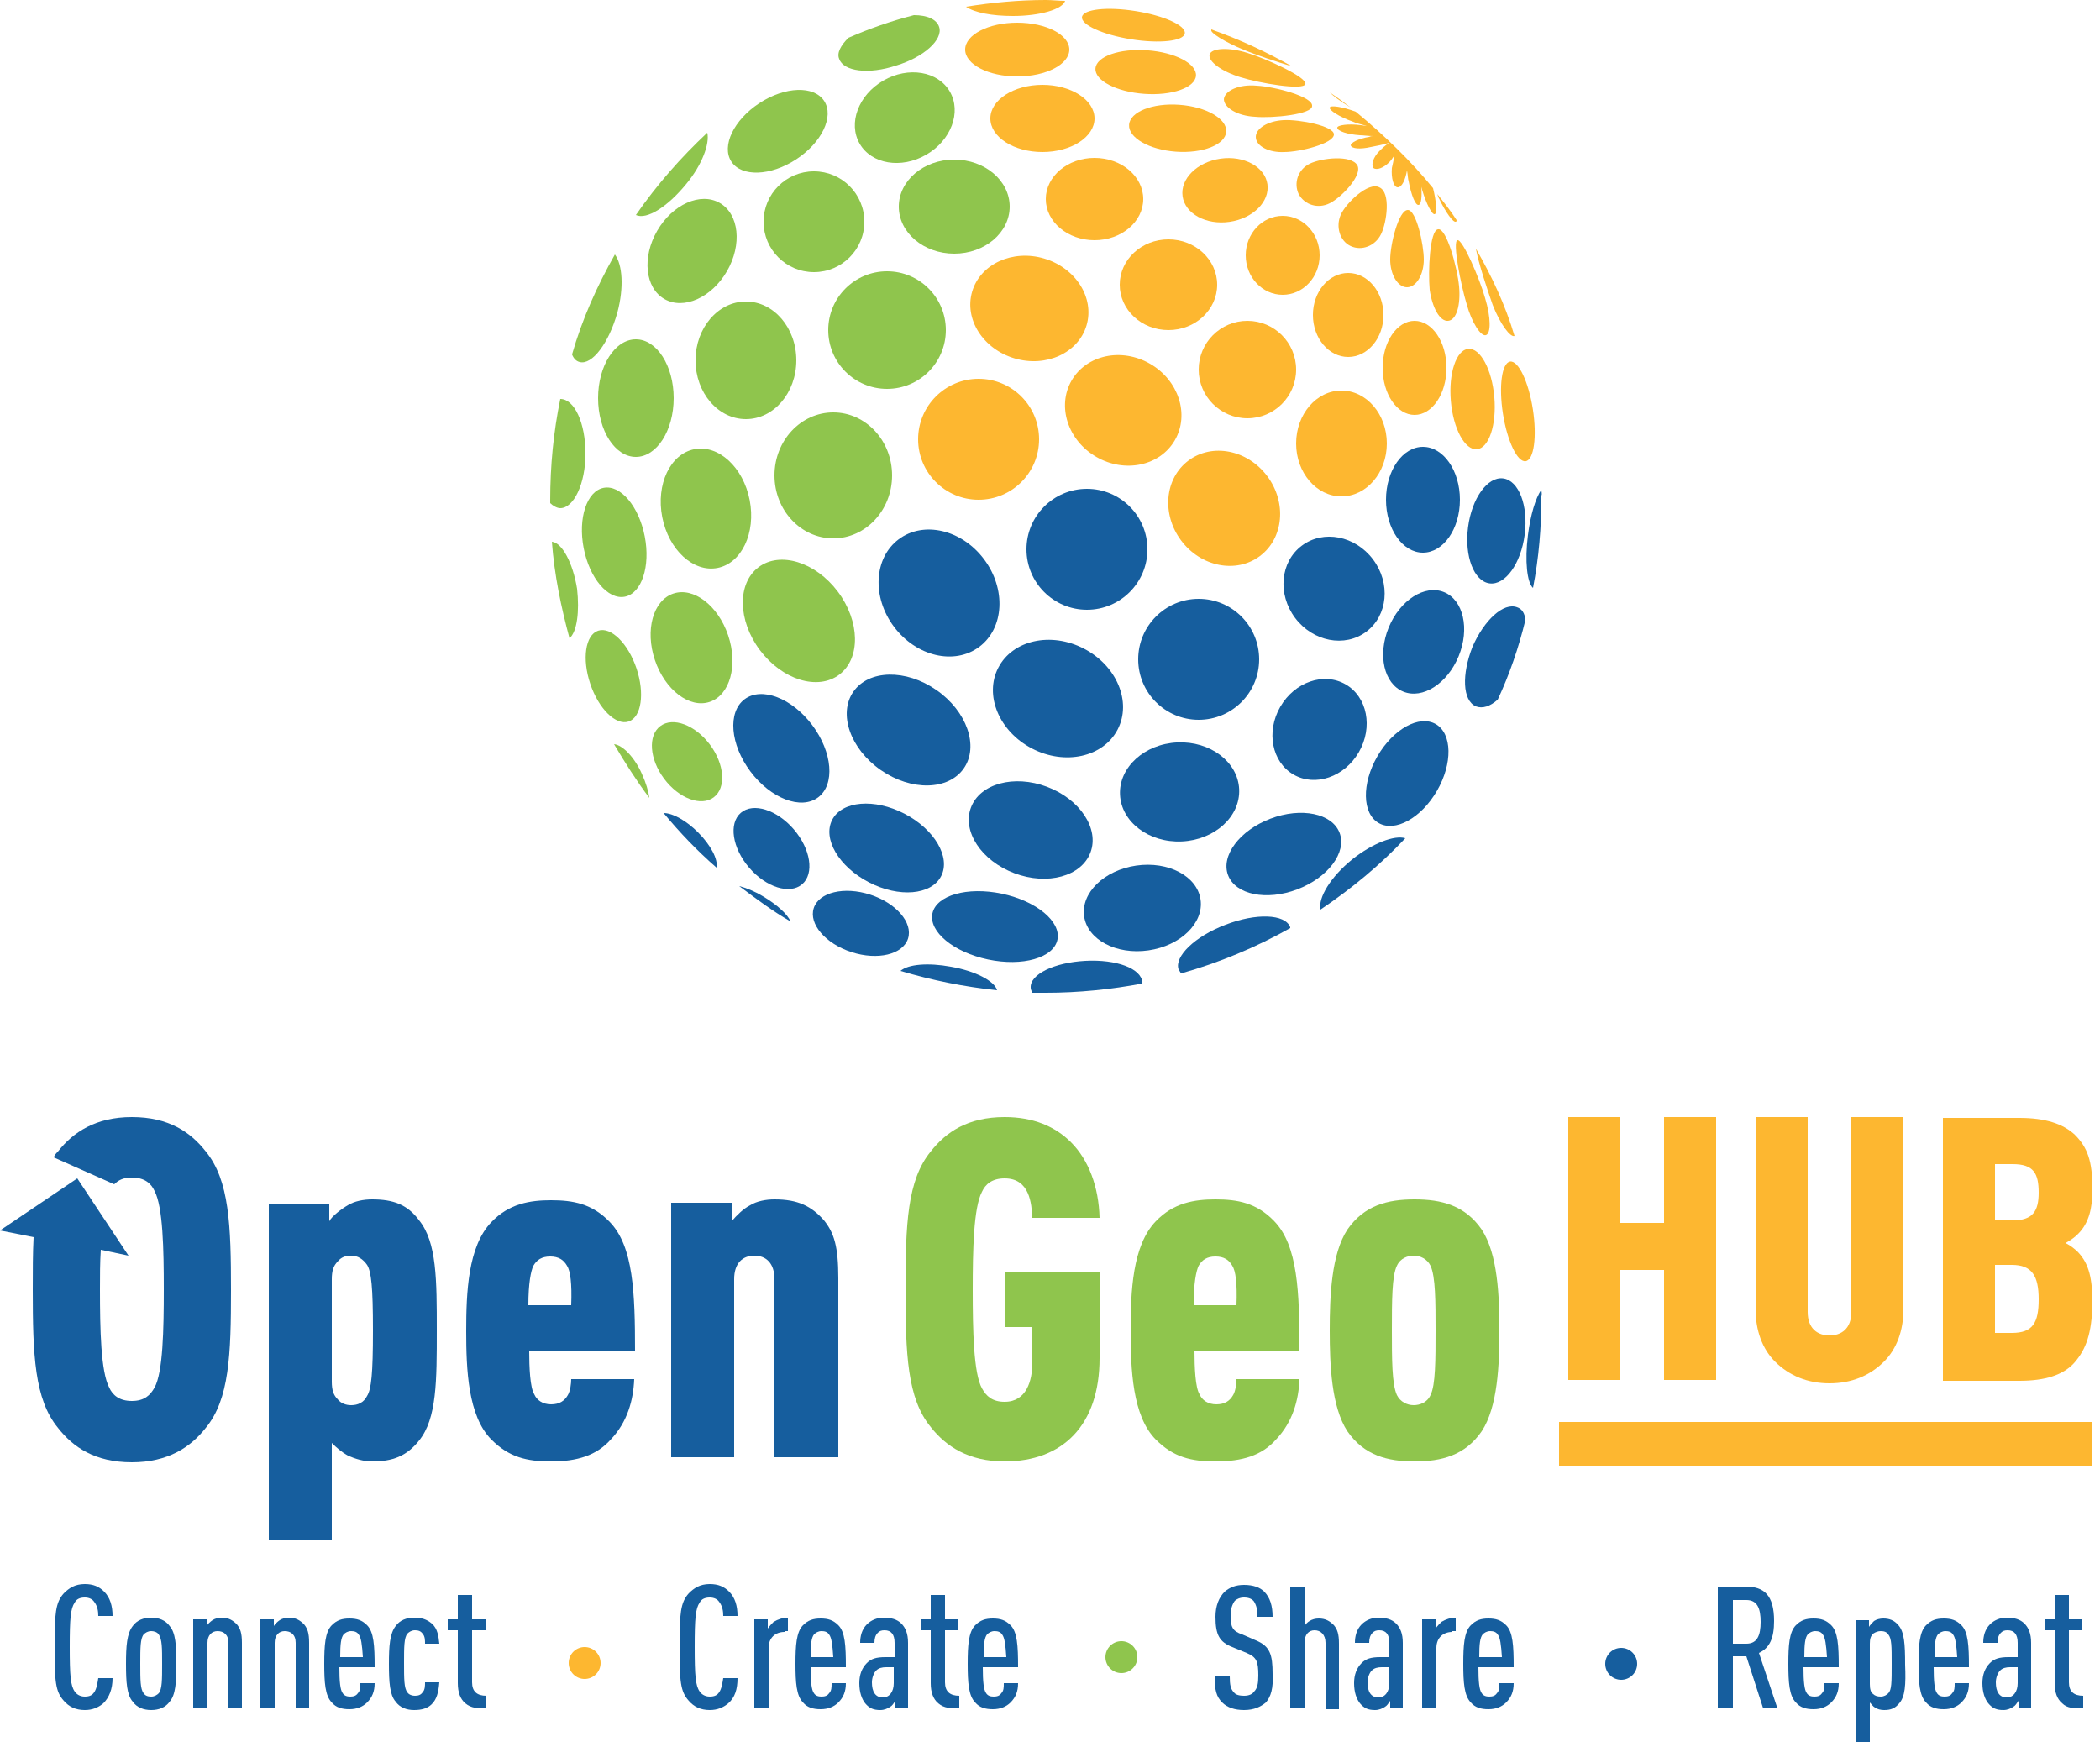 <?xml version="1.0" encoding="UTF-8" standalone="no"?>
<!DOCTYPE svg PUBLIC "-//W3C//DTD SVG 1.1//EN" "http://www.w3.org/Graphics/SVG/1.1/DTD/svg11.dtd">
<svg width="100%" height="100%" viewBox="0 0 250 208" version="1.1" xmlns="http://www.w3.org/2000/svg" xmlns:xlink="http://www.w3.org/1999/xlink" xml:space="preserve" xmlns:serif="http://www.serif.com/" style="fill-rule:evenodd;clip-rule:evenodd;stroke-linejoin:round;stroke-miterlimit:1.414;">
    <g transform="matrix(1,0,0,1,-25.5,-43.5)">
        <path d="M64.7,186.7L64.7,188.9C65,188.3 66.2,187.4 66.9,187C67.7,186.5 68.8,186.3 69.8,186.3C72.3,186.3 74,186.9 75.4,188.8C77.5,191.4 77.5,195.9 77.5,201.9C77.5,207.9 77.5,212.4 75.4,215C73.9,216.9 72.2,217.5 69.8,217.5C68.8,217.5 67.8,217.2 66.9,216.8C66.2,216.4 65.6,215.9 65,215.3L65,226.9L57.5,226.9L57.5,186.8L64.7,186.8L64.7,186.7ZM65,208C65,209 65.2,209.6 65.7,210.1C66.1,210.6 66.7,210.8 67.3,210.8C68.1,210.8 68.8,210.5 69.2,209.7C69.7,208.9 69.9,207.1 69.9,201.9C69.9,196.7 69.7,194.9 69.2,194.1C68.7,193.4 68.1,193 67.3,193C66.6,193 66.1,193.2 65.7,193.7C65.2,194.2 65,194.8 65,195.8L65,208Z" style="fill:rgb(22,94,158);fill-rule:nonzero;"/>
        <path d="M88.5,204.3C88.5,206.3 88.6,208.7 89.1,209.5C89.4,210.2 90.1,210.7 91.1,210.7C92.1,210.7 92.7,210.3 93.1,209.6C93.4,209.1 93.5,208.2 93.5,207.7L101,207.7C100.9,210.2 100.2,212.8 98.2,214.9C96.5,216.8 94.2,217.5 91.1,217.5C88.2,217.5 86.1,217 84,214.9C81.2,212.1 81,206.5 81,202C81,197.4 81.2,191.9 84,189C86.1,186.8 88.6,186.4 91.1,186.4C93.7,186.4 96,186.8 98.1,189C100.9,191.9 101.1,197.4 101.1,204.4L88.5,204.4L88.5,204.3ZM93,194.2C92.6,193.5 92,193.1 91,193.1C90,193.1 89.4,193.5 89,194.2C88.7,194.8 88.4,196.3 88.4,198.9L93.5,198.9C93.6,196.3 93.4,194.8 93,194.2Z" style="fill:rgb(22,94,158);fill-rule:nonzero;"/>
        <path d="M117.7,217L117.7,195.8C117.7,193.9 116.7,193 115.3,193C113.9,193 112.9,193.9 112.9,195.8L112.9,217L105.4,217L105.4,186.7L112.6,186.7L112.6,188.9C113.2,188.2 114,187.4 114.8,187C115.6,186.5 116.7,186.3 117.7,186.3C120.5,186.3 122.1,187.1 123.6,188.8C124.8,190.3 125.3,191.9 125.3,195.7L125.3,217L117.7,217Z" style="fill:rgb(22,94,158);fill-rule:nonzero;"/>
        <path d="M145.1,217.5C140.8,217.5 138.1,215.7 136.3,213.4C133.5,210 133.3,204.7 133.3,197C133.3,189.3 133.5,184 136.3,180.6C138.1,178.3 140.7,176.5 145.1,176.5C148.5,176.5 151.1,177.6 153,179.5C155.1,181.6 156.3,184.8 156.4,188.5L148.4,188.5C148.3,186.8 148.1,183.8 145.1,183.8C143.6,183.8 142.8,184.5 142.4,185.4C141.4,187.3 141.3,192.3 141.3,197.1C141.3,201.9 141.4,207 142.4,208.8C142.9,209.7 143.6,210.4 145.1,210.4C147.7,210.4 148.4,207.9 148.4,205.7L148.4,201.5L145.1,201.5L145.1,195L156.4,195L156.4,205.2C156.4,213.2 152,217.5 145.1,217.5Z" style="fill:rgb(143,197,77);fill-rule:nonzero;"/>
        <path d="M167.7,204.3C167.7,206.3 167.8,208.7 168.3,209.5C168.6,210.2 169.3,210.7 170.3,210.7C171.3,210.7 171.9,210.3 172.3,209.6C172.6,209.1 172.7,208.2 172.7,207.7L180.2,207.7C180.1,210.2 179.4,212.8 177.4,214.9C175.7,216.8 173.4,217.5 170.2,217.5C167.3,217.5 165.2,217 163.1,214.9C160.3,212.1 160.1,206.5 160.1,201.9C160.1,197.3 160.3,191.8 163.1,188.9C165.2,186.7 167.7,186.3 170.2,186.3C172.8,186.3 175.1,186.7 177.2,188.9C180,191.8 180.2,197.3 180.2,204.3L167.7,204.3ZM172.2,194.2C171.8,193.5 171.2,193.1 170.2,193.1C169.2,193.1 168.6,193.5 168.2,194.2C167.9,194.8 167.6,196.3 167.6,198.9L172.7,198.9C172.8,196.3 172.6,194.8 172.2,194.2Z" style="fill:rgb(143,197,77);fill-rule:nonzero;"/>
        <path d="M201.9,213.9C199.9,216.8 197.1,217.5 193.9,217.5C190.7,217.5 187.9,216.8 185.9,213.9C184,211 183.8,206 183.8,201.9C183.8,197.8 184,192.8 185.9,189.9C187.9,187 190.7,186.3 193.9,186.3C197.1,186.3 199.9,187 201.9,189.9C203.8,192.8 204,197.8 204,201.9C204,206 203.8,211 201.9,213.9ZM195.8,194.2C195.4,193.4 194.6,193 193.8,193C193.1,193 192.2,193.3 191.8,194.2C191.2,195.4 191.2,198.4 191.2,201.9C191.2,205.3 191.2,208.3 191.8,209.6C192.2,210.4 193,210.8 193.8,210.8C194.5,210.8 195.4,210.5 195.8,209.6C196.4,208.4 196.4,205.4 196.4,201.9C196.4,198.5 196.4,195.5 195.8,194.2Z" style="fill:rgb(143,197,77);fill-rule:nonzero;"/>
        <path d="M50,180.6C48.2,178.3 45.6,176.5 41.2,176.5C36.9,176.5 34.2,178.3 32.4,180.6C32.2,180.8 32,181 31.9,181.3L39.1,184.5C39.6,184 40.2,183.7 41.2,183.7C42.7,183.7 43.5,184.4 43.9,185.3C44.9,187.2 45,192.2 45,197C45,201.8 44.9,206.9 43.9,208.7C43.4,209.6 42.7,210.3 41.2,210.3C39.7,210.3 38.9,209.6 38.5,208.7C37.5,206.8 37.4,201.8 37.4,197C37.4,195.4 37.4,193.8 37.5,192.3L40.8,193L34.7,183.8L25.5,190L29.5,190.8C29.4,192.7 29.4,194.8 29.4,197.1C29.4,204.8 29.6,210.1 32.4,213.5C34.2,215.8 36.8,217.6 41.2,217.6C45.5,217.6 48.2,215.8 50,213.5C52.8,210.1 53,204.8 53,197.1C53,189.4 52.8,184 50,180.6Z" style="fill:rgb(22,94,158);fill-rule:nonzero;"/>
        <path d="M223.6,207.8L223.6,194.7L218.4,194.7L218.4,207.8L212.2,207.8L212.2,176.5L218.4,176.5L218.4,189.1L223.6,189.1L223.6,176.5L229.8,176.5L229.8,207.8L223.6,207.8Z" style="fill:rgb(253,183,48);fill-rule:nonzero;"/>
        <path d="M249.8,205.6C248.1,207.3 245.9,208.2 243.3,208.2C240.7,208.2 238.5,207.3 236.8,205.6C235.3,204.1 234.5,201.9 234.5,199.4L234.5,176.5L240.7,176.5L240.7,199.7C240.7,201.7 241.9,202.5 243.3,202.5C244.7,202.5 245.9,201.7 245.9,199.7L245.9,176.5L252.1,176.5L252.1,199.4C252.1,201.9 251.3,204.1 249.8,205.6Z" style="fill:rgb(253,183,48);fill-rule:nonzero;"/>
        <path d="M272.4,205.8C271.1,207.2 269,207.9 265.9,207.9L256.8,207.9L256.8,176.6L265.9,176.6C269,176.6 271.1,177.3 272.5,178.6C274,180.1 274.6,181.7 274.6,185.1C274.6,187.3 274.2,189.1 272.9,190.4C272.5,190.8 272.1,191.1 271.4,191.5C272,191.8 272.5,192.2 272.9,192.6C274.2,194 274.6,195.7 274.6,198.8C274.5,202.2 273.9,204.1 272.4,205.8ZM265.1,182.1L263,182.1L263,188.8L265.1,188.8C267.5,188.8 268.2,187.7 268.2,185.5C268.2,183.2 267.6,182.1 265.1,182.1ZM265,194.1L263,194.1L263,202.2L265,202.2C267.5,202.2 268.2,201 268.2,198.2C268.2,195.4 267.4,194.1 265,194.1Z" style="fill:rgb(253,183,48);fill-rule:nonzero;"/>
        <rect x="211.1" y="212.8" width="63.4" height="5.2" style="fill:rgb(253,183,48);"/>
    </g>
    <g transform="matrix(1,0,0,1,-25.5,-43.5)">
        <g>
            <path d="M37.8,246.3C37.2,246.8 36.5,247.1 35.6,247.1C34.5,247.1 33.7,246.7 33.1,246C32.1,244.9 32,243.7 32,239.6C32,235.6 32.1,234.3 33.1,233.2C33.7,232.6 34.4,232.1 35.6,232.1C36.6,232.1 37.3,232.4 37.9,233C38.6,233.7 38.9,234.7 38.9,235.9L37.2,235.9C37.2,235.3 37.1,234.7 36.7,234.2C36.5,233.9 36.1,233.7 35.6,233.7C35,233.7 34.6,233.9 34.4,234.3C33.9,235 33.8,236.2 33.8,239.6C33.8,243 33.9,244.2 34.4,244.9C34.6,245.2 35,245.5 35.6,245.5C36.2,245.5 36.5,245.3 36.7,245C37,244.6 37.1,243.9 37.2,243.3L38.9,243.3C38.9,244.6 38.5,245.6 37.8,246.3Z" style="fill:rgb(22,94,158);fill-rule:nonzero;"/>
            <path d="M45.7,246.1C45.2,246.8 44.4,247.1 43.5,247.1C42.6,247.1 41.8,246.8 41.3,246.1C40.6,245.3 40.5,243.8 40.5,241.6C40.5,239.5 40.6,238 41.3,237.1C41.8,236.4 42.6,236.1 43.5,236.1C44.4,236.1 45.2,236.4 45.7,237.1C46.4,237.9 46.5,239.4 46.5,241.6C46.5,243.8 46.4,245.3 45.7,246.1ZM44.4,238.1C44.2,237.8 43.8,237.7 43.5,237.7C43.1,237.7 42.8,237.9 42.6,238.1C42.2,238.6 42.2,239.7 42.2,241.6C42.2,243.5 42.2,244.6 42.6,245.1C42.8,245.4 43.1,245.5 43.5,245.5C43.9,245.5 44.2,245.3 44.4,245.1C44.8,244.6 44.8,243.5 44.8,241.6C44.8,239.7 44.8,238.7 44.4,238.1Z" style="fill:rgb(22,94,158);fill-rule:nonzero;"/>
            <path d="M52.7,246.9L52.7,239.1C52.7,238.1 52.1,237.7 51.4,237.7C50.7,237.7 50.2,238.2 50.2,239.1L50.2,246.9L48.5,246.9L48.5,236.3L50.1,236.3L50.1,237.1C50.2,236.9 50.5,236.6 50.8,236.4C51.1,236.2 51.5,236.1 51.9,236.1C52.7,236.1 53.2,236.4 53.7,236.9C54.1,237.4 54.3,237.9 54.3,239.1L54.3,246.9L52.7,246.9Z" style="fill:rgb(22,94,158);fill-rule:nonzero;"/>
            <path d="M60.7,246.9L60.7,239.1C60.7,238.1 60.1,237.7 59.4,237.7C58.7,237.7 58.2,238.2 58.2,239.1L58.2,246.9L56.5,246.9L56.5,236.3L58.1,236.3L58.1,237.1C58.2,236.9 58.5,236.6 58.8,236.4C59.1,236.2 59.5,236.1 59.9,236.1C60.7,236.1 61.2,236.4 61.7,236.9C62.1,237.4 62.3,237.9 62.3,239.1L62.3,246.9L60.7,246.9Z" style="fill:rgb(22,94,158);fill-rule:nonzero;"/>
            <path d="M65.9,242C65.9,243.7 66,244.7 66.3,245.1C66.5,245.4 66.8,245.5 67.2,245.5C67.6,245.5 67.9,245.4 68.1,245.1C68.4,244.8 68.4,244.4 68.4,243.9L70.1,243.9C70.1,244.9 69.8,245.6 69.2,246.2C68.7,246.7 68,247 67.1,247C66.2,247 65.5,246.8 65,246.2C64.2,245.4 64.1,243.8 64.1,241.6C64.1,239.4 64.2,237.8 65,237C65.6,236.4 66.2,236.2 67.1,236.2C68,236.2 68.6,236.4 69.2,237C70,237.8 70.1,239.4 70.1,242L65.9,242ZM68.2,238.1C68,237.8 67.7,237.7 67.3,237.7C66.9,237.7 66.6,237.9 66.4,238.1C66.1,238.5 66,239.2 66,240.8L68.7,240.8C68.6,239.3 68.5,238.5 68.2,238.1Z" style="fill:rgb(22,94,158);fill-rule:nonzero;"/>
            <path d="M76.9,246.4C76.4,246.9 75.7,247.1 74.8,247.1C73.9,247.1 73.1,246.8 72.6,246.1C71.9,245.3 71.8,243.8 71.8,241.6C71.8,239.5 71.9,238 72.6,237.1C73.1,236.4 73.9,236.1 74.8,236.1C75.7,236.1 76.3,236.3 76.9,236.8C77.6,237.4 77.7,238.3 77.8,239.2L76.1,239.2C76.1,238.8 76.1,238.3 75.8,238C75.6,237.7 75.3,237.6 74.9,237.6C74.5,237.6 74.2,237.8 74,238C73.6,238.5 73.6,239.6 73.6,241.5C73.6,243.4 73.6,244.5 74,245C74.2,245.3 74.6,245.4 74.9,245.4C75.3,245.4 75.6,245.3 75.8,245C76.1,244.7 76.1,244.2 76.1,243.8L77.8,243.8C77.7,245 77.5,245.8 76.9,246.4Z" style="fill:rgb(22,94,158);fill-rule:nonzero;"/>
            <path d="M80.9,246.3C80.3,245.8 80,245 80,243.9L80,237.6L78.8,237.6L78.8,236.3L80,236.3L80,233.4L81.7,233.4L81.7,236.3L83.3,236.3L83.3,237.6L81.7,237.6L81.7,243.8C81.7,244.9 82.3,245.4 83.4,245.4L83.4,246.9C82.4,246.9 81.6,246.9 80.9,246.3Z" style="fill:rgb(22,94,158);fill-rule:nonzero;"/>
            <path d="M112.2,246.3C111.6,246.8 110.9,247.1 110,247.1C108.9,247.1 108.1,246.7 107.5,246C106.5,244.9 106.4,243.7 106.4,239.6C106.4,235.6 106.5,234.3 107.5,233.2C108.1,232.6 108.8,232.1 110,232.1C111,232.1 111.7,232.4 112.3,233C113,233.7 113.3,234.7 113.3,235.9L111.6,235.9C111.6,235.3 111.5,234.7 111.1,234.2C110.9,233.9 110.5,233.7 110,233.7C109.4,233.7 109,233.9 108.8,234.3C108.3,235 108.2,236.2 108.2,239.6C108.2,243 108.3,244.2 108.8,244.9C109,245.2 109.4,245.5 110,245.5C110.6,245.5 110.9,245.3 111.1,245C111.4,244.6 111.5,243.9 111.6,243.3L113.3,243.3C113.3,244.6 113,245.6 112.2,246.3Z" style="fill:rgb(22,94,158);fill-rule:nonzero;"/>
            <path d="M118.9,237.8C117.8,237.8 117,238.5 117,239.7L117,246.9L115.3,246.9L115.3,236.3L116.9,236.3L116.9,237.4C117.1,237.1 117.4,236.8 117.6,236.6C118.1,236.3 118.7,236.1 119.3,236.1L119.3,237.7L118.9,237.7L118.9,237.8Z" style="fill:rgb(22,94,158);fill-rule:nonzero;"/>
            <path d="M122,242C122,243.7 122.1,244.7 122.4,245.1C122.6,245.4 122.9,245.5 123.3,245.5C123.7,245.5 124,245.4 124.2,245.1C124.5,244.8 124.5,244.4 124.5,243.9L126.2,243.9C126.2,244.9 125.9,245.6 125.3,246.2C124.8,246.7 124.1,247 123.2,247C122.3,247 121.6,246.8 121.1,246.2C120.3,245.4 120.2,243.8 120.2,241.6C120.2,239.4 120.3,237.8 121.1,237C121.7,236.4 122.3,236.2 123.2,236.2C124.1,236.2 124.7,236.4 125.3,237C126.1,237.8 126.2,239.4 126.2,242L122,242ZM124.2,238.1C124,237.8 123.7,237.7 123.3,237.7C122.9,237.7 122.6,237.9 122.4,238.1C122.1,238.5 122,239.2 122,240.8L124.7,240.8C124.6,239.3 124.5,238.5 124.2,238.1Z" style="fill:rgb(22,94,158);fill-rule:nonzero;"/>
            <path d="M132.1,246.9L132.1,246C131.9,246.3 131.7,246.6 131.5,246.7C131.2,246.9 130.8,247.1 130.3,247.1C129.5,247.1 129,246.9 128.5,246.3C128.1,245.8 127.8,245 127.8,243.9C127.8,242.9 128.1,242.1 128.7,241.5C129.2,241 129.8,240.8 130.9,240.8L132,240.8L132,239.1C132,238.1 131.6,237.6 130.8,237.6C130.4,237.6 130.2,237.7 130,237.9C129.7,238.2 129.6,238.6 129.6,239.1L127.9,239.1C127.9,238.3 128.1,237.5 128.7,236.9C129.2,236.4 129.9,236.1 130.7,236.1C131.6,236.1 132.3,236.3 132.8,236.8C133.3,237.3 133.6,238 133.6,239.1L133.6,246.8L132.1,246.8L132.1,246.9ZM132,242L131,242C130.5,242 130.1,242.1 129.8,242.4C129.5,242.7 129.3,243.3 129.3,243.8C129.3,244.9 129.7,245.6 130.6,245.6C131.4,245.6 131.9,244.9 131.9,243.9L131.9,242L132,242Z" style="fill:rgb(22,94,158);fill-rule:nonzero;"/>
            <path d="M137.2,246.3C136.6,245.8 136.3,245 136.3,243.9L136.3,237.6L135.1,237.6L135.1,236.3L136.3,236.3L136.3,233.4L138,233.4L138,236.3L139.6,236.3L139.6,237.6L138,237.6L138,243.8C138,244.9 138.6,245.4 139.7,245.4L139.7,246.9C138.7,246.9 137.9,246.9 137.2,246.3Z" style="fill:rgb(22,94,158);fill-rule:nonzero;"/>
            <path d="M142.5,242C142.5,243.7 142.6,244.7 142.9,245.1C143.1,245.4 143.4,245.5 143.8,245.5C144.2,245.5 144.5,245.4 144.7,245.1C145,244.8 145,244.4 145,243.9L146.7,243.9C146.7,244.9 146.4,245.6 145.8,246.2C145.3,246.7 144.6,247 143.7,247C142.8,247 142.1,246.8 141.6,246.2C140.8,245.4 140.7,243.8 140.7,241.6C140.7,239.4 140.8,237.8 141.6,237C142.2,236.4 142.8,236.2 143.7,236.2C144.6,236.2 145.2,236.4 145.8,237C146.6,237.8 146.7,239.4 146.7,242L142.5,242ZM144.8,238.1C144.6,237.8 144.3,237.7 143.9,237.7C143.5,237.7 143.2,237.9 143,238.1C142.7,238.5 142.6,239.2 142.6,240.8L145.3,240.8C145.2,239.3 145.1,238.5 144.8,238.1Z" style="fill:rgb(22,94,158);fill-rule:nonzero;"/>
            <path d="M176.2,246.2C175.6,246.7 174.8,247.1 173.6,247.1C172.5,247.1 171.6,246.8 171,246.2C170.3,245.5 170.1,244.7 170.1,243.1L171.9,243.1C171.9,244.1 172,244.6 172.4,245C172.6,245.3 173.1,245.4 173.6,245.4C174.2,245.4 174.6,245.2 174.8,244.9C175.2,244.5 175.3,243.9 175.3,243C175.3,241.3 175.1,240.8 173.9,240.3L172.2,239.6C170.7,239 170.2,238.2 170.2,236C170.2,234.7 170.6,233.7 171.3,233C171.9,232.5 172.6,232.2 173.6,232.2C174.7,232.2 175.5,232.5 176,233C176.7,233.7 177,234.7 177,236L175.2,236C175.2,235.2 175.1,234.7 174.8,234.2C174.6,233.9 174.2,233.7 173.6,233.7C173.1,233.7 172.7,233.9 172.5,234.1C172.2,234.5 172,235.1 172,235.8C172,237.2 172.2,237.7 173.4,238.1L175,238.8C176.7,239.5 177,240.5 177,242.8C177.1,244.5 176.8,245.5 176.2,246.2Z" style="fill:rgb(22,94,158);fill-rule:nonzero;"/>
            <path d="M183.3,246.9L183.3,239.1C183.3,238.1 182.7,237.6 182,237.6C181.3,237.6 180.8,238.1 180.8,239.1L180.8,246.9L179.1,246.9L179.1,232.4L180.8,232.4L180.8,237.1C180.9,236.9 181.2,236.6 181.4,236.5C181.7,236.3 182.1,236.2 182.5,236.2C183.3,236.2 183.8,236.5 184.3,237C184.7,237.5 184.9,238 184.9,239.2L184.9,247L183.3,247L183.3,246.9Z" style="fill:rgb(22,94,158);fill-rule:nonzero;"/>
            <path d="M191,246.9L191,246C190.8,246.3 190.6,246.6 190.4,246.7C190.1,246.9 189.7,247.1 189.2,247.1C188.4,247.1 187.9,246.9 187.4,246.3C187,245.8 186.7,245 186.7,243.9C186.7,242.9 187,242.1 187.6,241.5C188.1,241 188.7,240.8 189.8,240.8L190.9,240.8L190.9,239.1C190.9,238.1 190.5,237.6 189.7,237.6C189.3,237.6 189.1,237.7 188.9,237.9C188.6,238.2 188.5,238.6 188.5,239.1L186.8,239.1C186.8,238.3 187,237.5 187.6,236.9C188.1,236.4 188.8,236.1 189.6,236.1C190.5,236.1 191.2,236.3 191.7,236.8C192.2,237.3 192.5,238 192.5,239.1L192.5,246.8L191,246.8L191,246.9ZM190.9,242L190,242C189.5,242 189.1,242.1 188.8,242.4C188.5,242.7 188.3,243.3 188.3,243.8C188.3,244.9 188.7,245.6 189.6,245.6C190.4,245.6 190.9,244.9 190.9,243.9L190.9,242Z" style="fill:rgb(22,94,158);fill-rule:nonzero;"/>
            <path d="M198.4,237.8C197.3,237.8 196.5,238.5 196.5,239.7L196.5,246.9L194.8,246.9L194.8,236.3L196.4,236.3L196.4,237.4C196.6,237.1 196.9,236.8 197.1,236.6C197.6,236.3 198.2,236.1 198.8,236.1L198.8,237.7L198.4,237.7L198.4,237.8Z" style="fill:rgb(22,94,158);fill-rule:nonzero;"/>
            <path d="M201.5,242C201.5,243.7 201.6,244.7 201.9,245.1C202.1,245.4 202.4,245.5 202.8,245.5C203.2,245.5 203.5,245.4 203.7,245.1C204,244.8 204,244.4 204,243.9L205.7,243.9C205.7,244.9 205.4,245.6 204.8,246.2C204.3,246.7 203.6,247 202.7,247C201.8,247 201.1,246.8 200.6,246.2C199.8,245.4 199.7,243.8 199.7,241.6C199.7,239.4 199.8,237.8 200.6,237C201.2,236.4 201.8,236.2 202.7,236.2C203.6,236.2 204.2,236.4 204.8,237C205.6,237.8 205.7,239.4 205.7,242L201.5,242ZM203.8,238.1C203.6,237.8 203.3,237.7 202.9,237.7C202.5,237.7 202.2,237.9 202,238.1C201.7,238.5 201.6,239.2 201.6,240.8L204.3,240.8C204.2,239.3 204.1,238.5 203.8,238.1Z" style="fill:rgb(22,94,158);fill-rule:nonzero;"/>
            <path d="M235.4,246.9L233.4,240.7L231.8,240.7L231.8,246.9L230,246.9L230,232.4L233.3,232.4C235.5,232.4 236.7,233.4 236.7,236.5C236.7,238.5 236.2,239.7 234.9,240.3L237.1,246.9L235.4,246.9ZM233.4,234L231.8,234L231.8,239.2L233.4,239.2C234.7,239.2 235.1,238.2 235.1,236.6C235.1,235 234.7,234 233.4,234Z" style="fill:rgb(22,94,158);fill-rule:nonzero;"/>
            <path d="M240.2,242C240.2,243.7 240.3,244.7 240.6,245.1C240.8,245.4 241.1,245.5 241.5,245.5C241.9,245.5 242.2,245.4 242.4,245.1C242.7,244.8 242.7,244.4 242.7,243.9L244.4,243.9C244.4,244.9 244.1,245.6 243.5,246.2C243,246.7 242.3,247 241.4,247C240.5,247 239.8,246.8 239.3,246.2C238.5,245.4 238.4,243.8 238.4,241.6C238.4,239.4 238.5,237.8 239.3,237C239.9,236.4 240.5,236.2 241.4,236.2C242.3,236.2 242.9,236.4 243.5,237C244.3,237.8 244.4,239.4 244.4,242L240.2,242ZM242.5,238.1C242.3,237.8 242,237.7 241.6,237.7C241.2,237.7 240.9,237.9 240.7,238.1C240.4,238.5 240.3,239.2 240.3,240.8L243,240.8C242.9,239.3 242.8,238.5 242.5,238.1Z" style="fill:rgb(22,94,158);fill-rule:nonzero;"/>
            <path d="M251.6,246.3C251.1,246.9 250.6,247.1 249.8,247.1C249.4,247.1 249,247 248.7,246.8C248.5,246.7 248.3,246.4 248.1,246.2L248.1,250.9L246.4,250.9L246.4,236.4L248,236.4L248,237.2C248.1,237 248.4,236.7 248.6,236.5C248.9,236.3 249.3,236.2 249.7,236.2C250.4,236.2 251,236.4 251.5,237C252.2,237.8 252.3,239.2 252.3,241.7C252.4,244.1 252.3,245.5 251.6,246.3ZM250.3,238.1C250.1,237.8 249.8,237.7 249.4,237.7C249.1,237.7 248.8,237.8 248.5,238C248.2,238.3 248.1,238.6 248.1,239.2L248.1,244C248.1,244.6 248.2,245 248.5,245.2C248.7,245.4 249,245.5 249.4,245.5C249.8,245.5 250.1,245.3 250.3,245.1C250.7,244.7 250.7,243.8 250.7,241.6C250.7,239.5 250.7,238.6 250.3,238.1Z" style="fill:rgb(22,94,158);fill-rule:nonzero;"/>
            <path d="M255.7,242C255.7,243.7 255.8,244.7 256.1,245.1C256.3,245.4 256.6,245.5 257,245.5C257.4,245.5 257.7,245.4 257.9,245.1C258.2,244.8 258.2,244.4 258.2,243.9L259.9,243.9C259.9,244.9 259.6,245.6 259,246.2C258.5,246.7 257.8,247 256.9,247C256,247 255.3,246.8 254.8,246.2C254,245.4 253.9,243.8 253.9,241.6C253.9,239.4 254,237.8 254.8,237C255.4,236.4 256,236.2 256.9,236.2C257.8,236.2 258.4,236.4 259,237C259.8,237.8 259.9,239.4 259.9,242L255.7,242ZM258,238.1C257.8,237.8 257.5,237.7 257.1,237.7C256.7,237.7 256.4,237.9 256.2,238.1C255.9,238.5 255.8,239.2 255.8,240.8L258.5,240.8C258.4,239.3 258.3,238.5 258,238.1Z" style="fill:rgb(22,94,158);fill-rule:nonzero;"/>
            <path d="M265.8,246.9L265.8,246C265.6,246.3 265.4,246.6 265.2,246.7C264.9,246.9 264.5,247.1 264,247.1C263.2,247.1 262.7,246.9 262.2,246.3C261.8,245.8 261.5,245 261.5,243.9C261.5,242.9 261.8,242.1 262.4,241.5C262.9,241 263.5,240.8 264.6,240.8L265.7,240.8L265.7,239.1C265.7,238.1 265.3,237.6 264.5,237.6C264.1,237.6 263.9,237.7 263.7,237.9C263.4,238.2 263.3,238.6 263.3,239.1L261.6,239.1C261.6,238.3 261.8,237.5 262.4,236.9C262.9,236.4 263.6,236.1 264.4,236.1C265.3,236.1 266,236.3 266.5,236.8C267,237.3 267.3,238 267.3,239.1L267.3,246.8L265.8,246.8L265.8,246.9ZM265.7,242L264.8,242C264.3,242 263.9,242.1 263.6,242.4C263.3,242.7 263.1,243.3 263.1,243.8C263.1,244.9 263.5,245.6 264.4,245.6C265.2,245.6 265.7,244.9 265.7,243.9L265.7,242Z" style="fill:rgb(22,94,158);fill-rule:nonzero;"/>
            <path d="M271,246.3C270.4,245.8 270.1,245 270.1,243.9L270.1,237.6L268.9,237.6L268.9,236.3L270.1,236.3L270.1,233.4L271.8,233.4L271.8,236.3L273.4,236.3L273.4,237.6L271.8,237.6L271.8,243.8C271.8,244.9 272.4,245.4 273.5,245.4L273.5,246.9C272.4,246.9 271.6,246.9 271,246.3Z" style="fill:rgb(22,94,158);fill-rule:nonzero;"/>
        </g>
        <circle cx="95.1" cy="241.5" r="1.9" style="fill:rgb(253,183,48);"/>
        <circle cx="159" cy="240.8" r="1.9" style="fill:rgb(143,197,77);"/>
        <circle cx="218.5" cy="241.6" r="1.9" style="fill:rgb(22,94,158);"/>
    </g>
    <g transform="matrix(1,0,0,1,-25.5,-43.5)">
        <circle cx="142" cy="95.8" r="7.2" style="fill:rgb(253,183,48);"/>
    </g>
    <g transform="matrix(1,0,0,1,-25.5,-43.5)">
        <circle cx="131.1" cy="82.8" r="7" style="fill:rgb(143,197,77);"/>
    </g>
    <g transform="matrix(1,0,0,1,-25.5,-43.5)">
        <circle cx="122.4" cy="69.9" r="6" style="fill:rgb(143,197,77);"/>
    </g>
    <g transform="matrix(1,0,0,1,-25.5,-43.5)">
        <circle cx="154.9" cy="108.9" r="7.2" style="fill:rgb(22,94,158);"/>
    </g>
    <g transform="matrix(1,0,0,1,-25.5,-43.5)">
        <circle cx="168.2" cy="122" r="7.2" style="fill:rgb(22,94,158);"/>
    </g>
    <g transform="matrix(0.5,-0.866,0.866,0.5,-47.048,179.832)">
        <ellipse cx="182.6" cy="130.3" rx="6.2" ry="5.4" style="fill:rgb(22,94,158);"/>
    </g>
    <g transform="matrix(0.837,-0.547,0.547,0.837,-38.641,30.678)">
        <ellipse cx="118.1" cy="59.2" rx="6.6" ry="4" style="fill:rgb(143,197,77);"/>
    </g>
    <g transform="matrix(0.5,-0.866,0.866,0.5,-35.124,86.625)">
        <ellipse cx="107.9" cy="73.4" rx="6.6" ry="4.8" style="fill:rgb(143,197,77);"/>
    </g>
    <g transform="matrix(1,0,0,1,-25.5,-43.5)">
        <ellipse cx="114.3" cy="86.4" rx="6" ry="7" style="fill:rgb(143,197,77);"/>
    </g>
    <g transform="matrix(1,0,0,1,-25.5,-43.5)">
        <ellipse cx="101.2" cy="90.9" rx="4.5" ry="7" style="fill:rgb(143,197,77);"/>
    </g>
    <g transform="matrix(1,0,0,1,-25.5,-43.5)">
        <ellipse cx="124.7" cy="100.1" rx="7" ry="7.5" style="fill:rgb(143,197,77);"/>
    </g>
    <g transform="matrix(0.982,-0.191,0.191,0.982,-43.351,-20.663)">
        <ellipse cx="109.5" cy="104" rx="5.3" ry="7.2" style="fill:rgb(143,197,77);"/>
    </g>
    <g transform="matrix(0.982,-0.191,0.191,0.982,-44.332,-22.661)">
        <ellipse cx="98.6" cy="108" rx="3.7" ry="6.6" style="fill:rgb(143,197,77);"/>
    </g>
    <g transform="matrix(0.8,-0.6,0.6,0.8,-66.511,61.706)">
        <ellipse cx="137.3" cy="114.1" rx="6.7" ry="8" style="fill:rgb(22,94,158);"/>
    </g>
    <g transform="matrix(0.8,-0.6,0.6,0.8,-71.813,52.368)">
        <ellipse cx="120.6" cy="117.4" rx="5.8" ry="8" style="fill:rgb(143,197,77);"/>
    </g>
    <g transform="matrix(0.948,-0.319,0.319,0.948,-58.341,-2.822)">
        <ellipse cx="107.8" cy="120.6" rx="4.6" ry="6.8" style="fill:rgb(143,197,77);"/>
    </g>
    <g transform="matrix(0.948,-0.319,0.319,0.948,-59.912,-5.632)">
        <ellipse cx="98.5" cy="124" rx="2.9" ry="5.7" style="fill:rgb(143,197,77);"/>
    </g>
    <g transform="matrix(0.8,-0.6,0.6,0.8,-81.342,54.115)">
        <ellipse cx="118.5" cy="132.6" rx="4.6" ry="7.3" style="fill:rgb(22,94,158);"/>
    </g>
    <g transform="matrix(0.46,-0.888,0.888,0.46,-83.021,150.82)">
        <ellipse cx="131" cy="144.5" rx="4.6" ry="7.3" style="fill:rgb(22,94,158);"/>
    </g>
    <g transform="matrix(0.57,-0.822,0.822,0.57,-75.258,122.352)">
        <ellipse cx="133.6" cy="130.5" rx="5.8" ry="8" style="fill:rgb(22,94,158);"/>
    </g>
    <g transform="matrix(0.352,-0.936,0.936,0.352,-62.656,187.446)">
        <ellipse cx="148.2" cy="142.3" rx="5.5" ry="7.6" style="fill:rgb(22,94,158);"/>
    </g>
    <g transform="matrix(0.46,-0.888,0.888,0.46,-56.25,159.423)">
        <ellipse cx="151.5" cy="126.7" rx="6.7" ry="8" style="fill:rgb(22,94,158);"/>
    </g>
    <g transform="matrix(0.999,-0.046,0.046,0.999,-31.646,-35.743)">
        <ellipse cx="165.9" cy="137.8" rx="7.1" ry="5.9" style="fill:rgb(22,94,158);"/>
    </g>
    <g transform="matrix(0.99,-0.143,0.143,0.99,-45.556,-18.786)">
        <ellipse cx="161.5" cy="151.5" rx="7" ry="5.1" style="fill:rgb(22,94,158);"/>
    </g>
    <g transform="matrix(0.935,-0.355,0.355,0.935,-65.419,29.216)">
        <ellipse cx="178.3" cy="145.2" rx="7.1" ry="4.5" style="fill:rgb(22,94,158);"/>
    </g>
    <g transform="matrix(0.5,-0.866,0.866,0.5,-46.407,191.436)">
        <ellipse cx="193" cy="135.6" rx="6.8" ry="4.1" style="fill:rgb(22,94,158);"/>
    </g>
    <g transform="matrix(1,0,0,1,-25.5,-43.5)">
        <ellipse cx="139.1" cy="68.1" rx="6.6" ry="5.6" style="fill:rgb(143,197,77);"/>
    </g>
    <g transform="matrix(1,0,0,1,-25.5,-43.5)">
        <ellipse cx="155.8" cy="67.2" rx="5.8" ry="4.9" style="fill:rgb(253,183,48);"/>
    </g>
    <g transform="matrix(0.866,-0.5,0.5,0.866,-36.39,30.813)">
        <ellipse cx="133.2" cy="57.5" rx="6.2" ry="5.1" style="fill:rgb(143,197,77);"/>
    </g>
    <g transform="matrix(1,0,0,1,-25.5,-43.5)">
        <ellipse cx="149.6" cy="57.6" rx="6.2" ry="4" style="fill:rgb(253,183,48);"/>
    </g>
    <g transform="matrix(1,0,0,1,-25.5,-43.5)">
        <ellipse cx="146.6" cy="49.4" rx="6.2" ry="3.2" style="fill:rgb(253,183,48);"/>
    </g>
    <g transform="matrix(0.283,-0.959,0.959,0.283,3.747,155.96)">
        <ellipse cx="148" cy="80.2" rx="6.2" ry="7.1" style="fill:rgb(253,183,48);"/>
    </g>
    <g transform="matrix(0.5,-0.866,0.866,0.5,-25.901,140.525)">
        <ellipse cx="159.2" cy="92.4" rx="6.4" ry="7.1" style="fill:rgb(253,183,48);"/>
    </g>
    <g transform="matrix(0.8,-0.6,0.6,0.8,-53.624,80.039)">
        <ellipse cx="171.2" cy="104" rx="6.4" ry="7.1" style="fill:rgb(253,183,48);"/>
    </g>
    <g transform="matrix(0.8,-0.6,0.6,0.8,-56.782,89.788)">
        <ellipse cx="184.3" cy="113.6" rx="5.8" ry="6.4" style="fill:rgb(22,94,158);"/>
    </g>
    <g transform="matrix(0.38,-0.925,0.925,0.38,-15.523,211.235)">
        <ellipse cx="195" cy="119.9" rx="6.4" ry="4.5" style="fill:rgb(22,94,158);"/>
    </g>
    <g transform="matrix(1,0,0,1,-25.5,-43.5)">
        <ellipse cx="164.6" cy="77.4" rx="5.8" ry="5.4" style="fill:rgb(253,183,48);"/>
    </g>
    <g transform="matrix(1,0,0,1,-25.5,-43.5)">
        <circle cx="174" cy="87.5" r="5.8" style="fill:rgb(253,183,48);"/>
    </g>
    <g transform="matrix(1,0,0,1,-25.5,-43.5)">
        <ellipse cx="185.2" cy="96.3" rx="5.4" ry="6.3" style="fill:rgb(253,183,48);"/>
    </g>
    <g transform="matrix(1,0,0,1,-25.5,-43.5)">
        <ellipse cx="194.9" cy="103" rx="4.4" ry="6.3" style="fill:rgb(22,94,158);"/>
    </g>
    <g transform="matrix(0.128,-0.992,0.992,0.128,46.134,251.511)">
        <ellipse cx="203.6" cy="106.8" rx="6.3" ry="3.4" style="fill:rgb(22,94,158);"/>
    </g>
    <g transform="matrix(0.206,-0.979,0.979,0.206,-61.77,219.516)">
        <ellipse cx="143.9" cy="153.8" rx="4" ry="7.6" style="fill:rgb(22,94,158);"/>
    </g>
    <g transform="matrix(0.759,-0.652,0.652,0.759,-91.325,67.765)">
        <ellipse cx="117.2" cy="144.5" rx="3.5" ry="5.6" style="fill:rgb(22,94,158);"/>
    </g>
    <g transform="matrix(0.8,-0.6,0.6,0.8,-84.57,47.708)">
        <ellipse cx="107.3" cy="134.2" rx="3.4" ry="5.3" style="fill:rgb(143,197,77);"/>
    </g>
    <g transform="matrix(0.308,-0.951,0.951,0.308,-82.822,184.42)">
        <ellipse cx="128" cy="153.4" rx="3.6" ry="5.9" style="fill:rgb(22,94,158);"/>
    </g>
    <g transform="matrix(1,0,0,1,-25.5,-43.5)">
        <ellipse cx="186" cy="81" rx="4.2" ry="5" style="fill:rgb(253,183,48);"/>
    </g>
    <g transform="matrix(1,0,0,1,-25.5,-43.5)">
        <ellipse cx="193.9" cy="87.3" rx="3.8" ry="5.6" style="fill:rgb(253,183,48);"/>
    </g>
    <g transform="matrix(0.996,-0.085,0.085,0.996,-32.524,-26.048)">
        <ellipse cx="200.9" cy="91" rx="2.6" ry="6" style="fill:rgb(253,183,48);"/>
    </g>
    <g transform="matrix(0.988,-0.155,0.155,0.988,-37.347,-10.349)">
        <ellipse cx="206.2" cy="92.4" rx="1.8" ry="6" style="fill:rgb(253,183,48);"/>
    </g>
    <g transform="matrix(1,0,0,1,-25.5,-43.5)">
        <ellipse cx="178.2" cy="73.9" rx="4.4" ry="4.7" style="fill:rgb(253,183,48);"/>
    </g>
    <g transform="matrix(0.072,-0.997,0.997,0.072,72.894,166.25)">
        <ellipse cx="161.9" cy="52" rx="2.6" ry="6" style="fill:rgb(253,183,48);"/>
    </g>
    <g transform="matrix(0.072,-0.997,0.997,0.072,69.743,176.243)">
        <ellipse cx="165.7" cy="58.7" rx="2.8" ry="5.8" style="fill:rgb(253,183,48);"/>
    </g>
    <g transform="matrix(0.99,-0.142,0.142,0.99,-33.154,-18.561)">
        <ellipse cx="171.3" cy="66.2" rx="5.1" ry="3.8" style="fill:rgb(253,183,48);"/>
    </g>
    <g transform="matrix(0.158,-0.987,0.987,0.158,63.773,154.078)">
        <ellipse cx="160.5" cy="46.4" rx="1.7" ry="6.2" style="fill:rgb(253,183,48);"/>
    </g>
    <g transform="matrix(1,0,0,1,-25.5,-43.5)">
        <path d="M189.9,71.4C189.2,72.8 187.6,73.4 186.3,72.8C185,72.2 184.5,70.5 185.1,69.1C185.7,67.7 188.4,65.1 189.7,65.8C191.1,66.4 190.6,70 189.9,71.4Z" style="fill:rgb(253,183,48);fill-rule:nonzero;"/>
    </g>
    <g transform="matrix(1,0,0,1,-25.5,-43.5)">
        <path d="M183.8,67.7C182.4,68.4 180.8,67.9 180.1,66.6C179.5,65.3 180,63.7 181.4,63C182.8,62.3 186.4,61.9 187.1,63.2C187.7,64.4 185.2,67 183.8,67.7Z" style="fill:rgb(253,183,48);fill-rule:nonzero;"/>
    </g>
    <g transform="matrix(1,0,0,1,-25.5,-43.5)">
        <path d="M195,74.4C195,76.2 194.1,77.7 193,77.7C191.9,77.7 191,76.2 191,74.4C191,72.6 192,68.5 193.1,68.5C194.1,68.5 195,72.6 195,74.4Z" style="fill:rgb(253,183,48);fill-rule:nonzero;"/>
    </g>
    <g transform="matrix(1,0,0,1,-25.5,-43.5)">
        <path d="M199.2,77.6C199.4,79.8 198.9,81.6 197.9,81.7C196.9,81.8 196,80.1 195.7,78C195.5,75.8 195.7,70.9 196.7,70.8C197.7,70.6 199,75.4 199.2,77.6Z" style="fill:rgb(253,183,48);fill-rule:nonzero;"/>
    </g>
    <g transform="matrix(1,0,0,1,-25.5,-43.5)">
        <path d="M202.3,79C203,81.3 203,83.2 202.4,83.4C201.8,83.6 200.7,81.9 200.1,79.7C199.4,77.4 198.4,72.3 199,72.1C199.6,71.9 201.7,76.8 202.3,79Z" style="fill:rgb(253,183,48);fill-rule:nonzero;"/>
    </g>
    <g transform="matrix(1,0,0,1,-25.5,-43.5)">
        <path d="M178.4,61.6C176.6,61.7 175,60.9 175,59.8C175,58.8 176.4,57.9 178.3,57.8C180.2,57.7 184.3,58.5 184.3,59.5C184.3,60.6 180.2,61.6 178.4,61.6Z" style="fill:rgb(253,183,48);fill-rule:nonzero;"/>
    </g>
    <g transform="matrix(1,0,0,1,-25.5,-43.5)">
        <path d="M174.9,57.4C172.8,57.3 171.2,56.3 171.2,55.3C171.3,54.3 173,53.5 175.1,53.7C177.2,53.8 181.8,55 181.7,56.1C181.8,57.1 177,57.6 174.9,57.4Z" style="fill:rgb(253,183,48);fill-rule:nonzero;"/>
    </g>
    <g transform="matrix(1,0,0,1,-25.5,-43.5)">
        <path d="M173.2,52.7C170.9,52 169.3,50.8 169.5,50C169.7,49.2 171.8,49.1 174,49.8C176.3,50.5 181.1,52.7 180.9,53.5C180.7,54.3 175.4,53.4 173.2,52.7Z" style="fill:rgb(253,183,48);fill-rule:nonzero;"/>
    </g>
    <g transform="matrix(1,0,0,1,-25.5,-43.5)">
        <path d="M107.2,65.4C109.1,63.1 110,60.6 109.7,59.3C106.5,62.3 103.7,65.5 101.2,69.1C102.5,69.7 105,68.1 107.2,65.4Z" style="fill:rgb(143,197,77);fill-rule:nonzero;"/>
    </g>
    <g transform="matrix(1,0,0,1,-25.5,-43.5)">
        <path d="M94.5,86.6C96,87 98,84.3 99,80.7C99.8,77.7 99.6,75 98.7,73.8C96.6,77.5 94.8,81.5 93.6,85.7C93.8,86.2 94.1,86.5 94.5,86.6Z" style="fill:rgb(143,197,77);fill-rule:nonzero;"/>
        <path d="M92.2,104C93.8,104 95.2,101.1 95.2,97.5C95.2,93.9 93.9,91 92.2,91C91.4,94.9 91,98.9 91,103.1C91,103.2 91,103.3 91,103.4C91.3,103.7 91.8,104 92.2,104Z" style="fill:rgb(143,197,77);fill-rule:nonzero;"/>
        <path d="M94.2,113.6C93.7,110.5 92.4,108.1 91.2,108C91.5,112 92.3,115.8 93.3,119.5C94.2,118.7 94.5,116.3 94.2,113.6Z" style="fill:rgb(143,197,77);fill-rule:nonzero;"/>
        <path d="M98.6,132.1C99.9,134.3 101.3,136.5 102.8,138.5C102.7,137.7 102.4,136.7 101.9,135.6C101,133.6 99.6,132.2 98.6,132.1Z" style="fill:rgb(143,197,77);fill-rule:nonzero;"/>
    </g>
    <g transform="matrix(1,0,0,1,-25.5,-43.5)">
        <path d="M209,101.8C208.3,102.8 207.7,104.8 207.4,107.2C207,110.3 207.3,112.9 208,113.5C208.7,109.9 209,106.3 209,102.5C209.1,102.3 209,102.1 209,101.8Z" style="fill:rgb(22,94,158);fill-rule:nonzero;"/>
        <path d="M206.1,115.8C204.5,115.2 202.2,117.3 200.8,120.5C199.5,123.8 199.6,126.9 201.2,127.6C202,127.9 202.9,127.6 203.8,126.8C205.2,123.8 206.3,120.6 207.1,117.3C207,116.5 206.7,116 206.1,115.8Z" style="fill:rgb(22,94,158);fill-rule:nonzero;"/>
        <path d="M171.4,153.6C167.7,155 165.3,157.4 165.8,158.9C165.9,159.1 166,159.2 166.1,159.4C170.7,158.1 175,156.3 179.1,154L179.1,153.9C178.5,152.3 175,152.2 171.4,153.6Z" style="fill:rgb(22,94,158);fill-rule:nonzero;"/>
        <path d="M154.7,157.9C151,158.1 148.1,159.5 148.2,161.1C148.2,161.3 148.3,161.5 148.4,161.7C148.9,161.7 149.5,161.7 150,161.7C153.9,161.7 157.8,161.3 161.5,160.6L161.5,160.5C161.4,158.8 158.4,157.7 154.7,157.9Z" style="fill:rgb(22,94,158);fill-rule:nonzero;"/>
        <path d="M116.3,150.2C115.3,149.6 114.3,149.2 113.5,149C115.5,150.5 117.5,152 119.6,153.2C119.3,152.4 118,151.2 116.3,150.2Z" style="fill:rgb(22,94,158);fill-rule:nonzero;"/>
        <path d="M138.7,158.6C136,158.1 133.6,158.3 132.7,159.1C136.4,160.2 140.3,161 144.2,161.4C143.9,160.3 141.6,159.1 138.7,158.6Z" style="fill:rgb(22,94,158);fill-rule:nonzero;"/>
        <path d="M108.6,142.6C107.2,141.2 105.6,140.3 104.5,140.3C106.4,142.6 108.5,144.8 110.8,146.8C111,145.8 110.1,144.1 108.6,142.6Z" style="fill:rgb(22,94,158);fill-rule:nonzero;"/>
        <path d="M186.5,145.8C183.9,147.9 182.4,150.4 182.7,151.8C186.4,149.3 189.8,146.5 192.8,143.3C191.5,142.9 188.9,143.9 186.5,145.8Z" style="fill:rgb(22,94,158);fill-rule:nonzero;"/>
        <path d="M152.3,43.6C151.5,43.6 150.8,43.5 150,43.5C146.8,43.5 143.6,43.8 140.5,44.3C141.5,45 143.6,45.4 146.1,45.4C149.3,45.4 152,44.6 152.3,43.6Z" style="fill:rgb(253,183,48);fill-rule:nonzero;"/>
        <path d="M205.8,83.5C204.7,79.8 203.1,76.4 201.2,73.1C201.5,74.8 202.6,78.1 203.2,79.8C204.1,82.1 205.3,83.7 205.8,83.5Z" style="fill:rgb(253,183,48);fill-rule:nonzero;"/>
        <path d="M173.5,49.4C174.9,50 177.6,50.9 179.3,51.4C176.3,49.7 173.1,48.2 169.7,47L169.7,47.1C169.6,47.4 171.3,48.5 173.5,49.4Z" style="fill:rgb(253,183,48);fill-rule:nonzero;"/>
    </g>
    <g transform="matrix(1,0,0,1,-25.5,-43.5)">
        <path d="M187.8,57.1C187.3,56.9 186.9,56.6 186.6,56.5C186.5,56.4 186.4,56.4 186.3,56.3C186.5,56.5 186.7,56.6 186.9,56.8C187,56.8 187,56.8 187.1,56.9C187.3,56.9 187.5,57 187.8,57.1Z" style="fill:none;"/>
        <path d="M190.1,57.2C190,57.1 190,57.1 189.9,57L190.1,57.2Z" style="fill:none;"/>
        <path d="M196.8,67.1C197.6,68.8 198.5,70 198.8,69.9C198.9,69.9 198.9,69.8 198.9,69.7C198.2,68.6 197.4,67.6 196.6,66.6C196.7,66.8 196.7,67 196.8,67.1Z" style="fill:rgb(253,183,48);fill-rule:nonzero;"/>
        <path d="M186.3,56.3C185.5,55.7 184.7,55.1 183.8,54.5C184.2,54.9 185.1,55.6 186.3,56.3Z" style="fill:rgb(253,183,48);fill-rule:nonzero;"/>
        <path d="M186.9,56.8C185.3,56.2 183.9,56 183.8,56.3C183.7,56.6 184.9,57.4 186.6,58C187,58.2 187.6,58.3 188.2,58.5C188,58.5 187.7,58.4 187.5,58.4C186,58.2 184.7,58.4 184.7,58.7C184.7,59.1 185.9,59.5 187.4,59.6C187.8,59.6 188.4,59.7 189,59.7C188.8,59.7 188.7,59.7 188.5,59.8C187.2,60 186.3,60.5 186.3,60.8C186.4,61.2 187.4,61.3 188.7,61C189.3,60.9 190.2,60.7 190.9,60.5C190.4,60.8 190,61.2 189.7,61.5C189,62.2 188.7,63.1 189,63.5C189.4,63.8 190.2,63.5 190.9,62.8C191.1,62.6 191.3,62.3 191.5,62C191.4,62.6 191.3,63.1 191.2,63.5C191.1,64.7 191.4,65.8 191.9,65.8C192.4,65.8 192.8,64.9 193,63.8C193.1,64.3 193.1,64.8 193.2,65.1C193.5,66.7 194,68 194.4,67.9C194.7,67.8 194.8,66.9 194.7,65.7C194.7,65.8 194.8,66 194.8,66.1C195.3,67.8 196,69.1 196.3,69C196.6,68.9 196.5,67.5 196.1,65.9C193.5,62.7 190.3,59.6 186.9,56.8Z" style="fill:rgb(253,183,48);fill-rule:nonzero;"/>
    </g>
    <g transform="matrix(1,0,0,1,-25.5,-43.5)">
        <path d="M125.4,50.5C125.9,52 128.9,52.4 132.2,51.3C135.5,50.3 137.8,48.2 137.3,46.7C137,45.8 135.9,45.3 134.3,45.3C131.6,46 129,46.9 126.5,48C125.6,48.9 125.1,49.8 125.4,50.5Z" style="fill:rgb(143,197,77);fill-rule:nonzero;"/>
    </g>
</svg>
